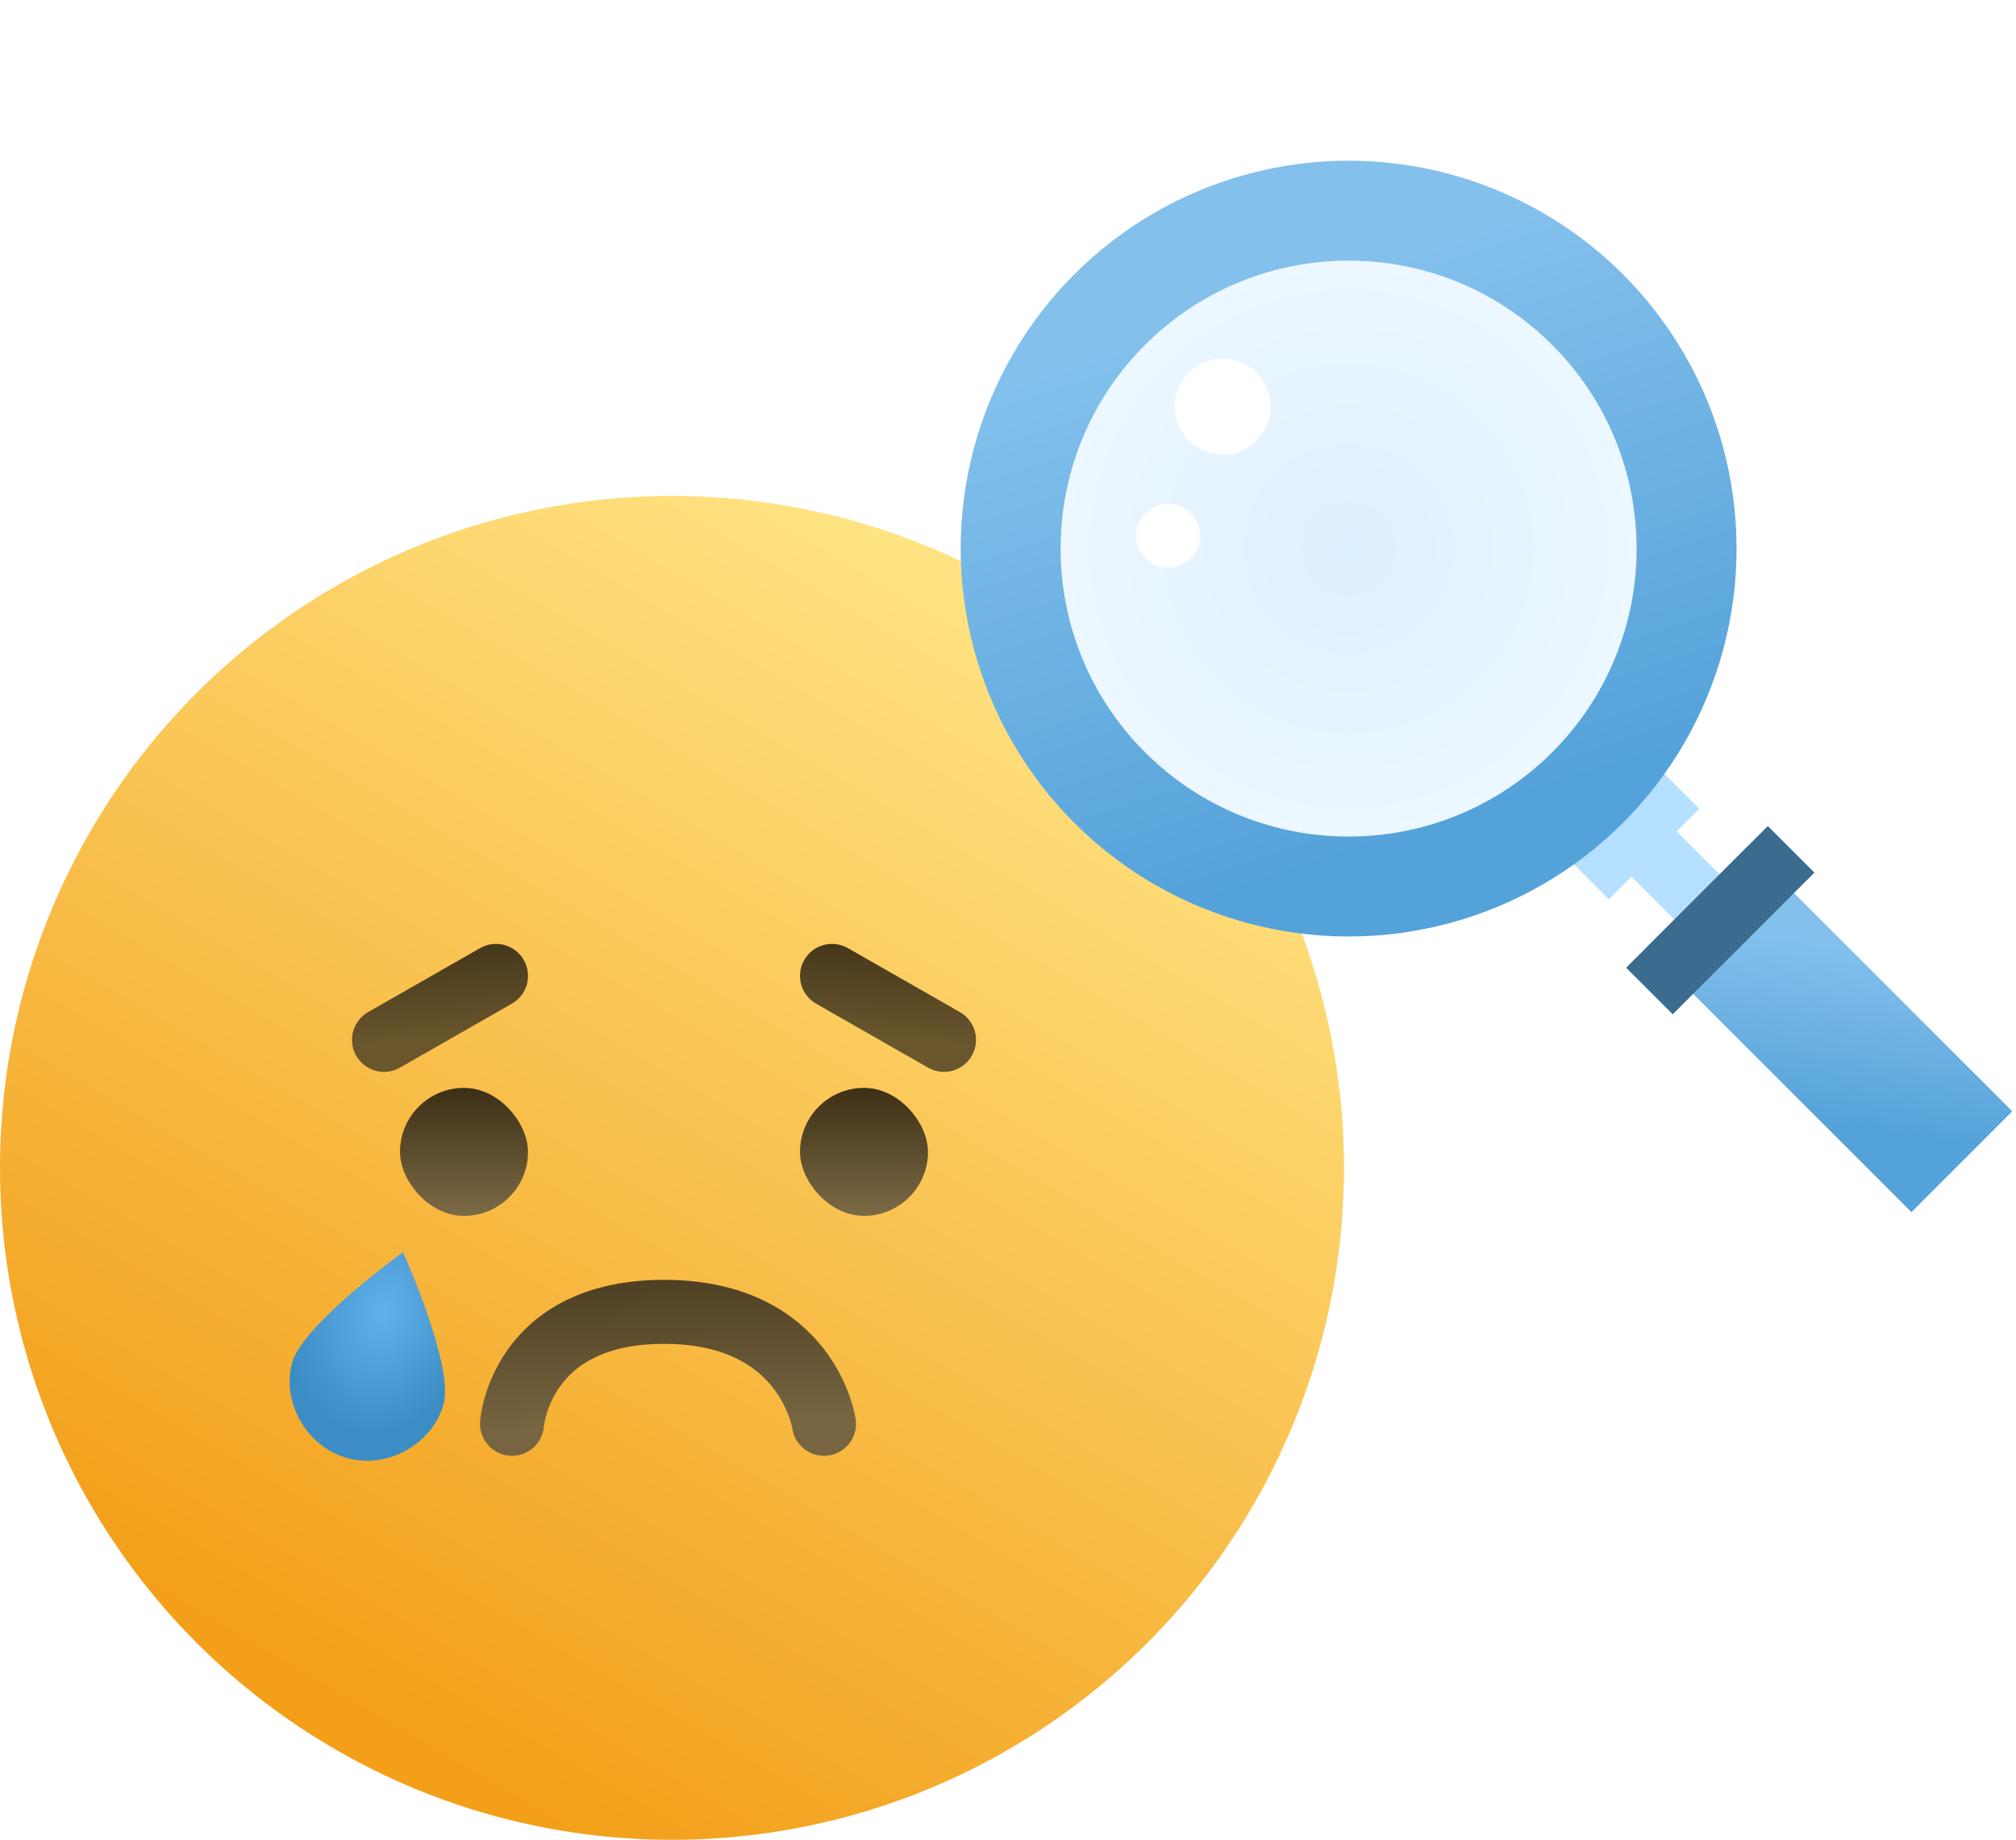 <svg width="126" height="115" viewBox="0 0 126 115" fill="none" xmlns="http://www.w3.org/2000/svg">
<circle cx="42" cy="73" r="42" fill="url(#paint0_linear_146_148)"/>
<path d="M32 89C32 89 32.5 82.001 41.5 82C50.5 81.999 51.5 89 51.5 89" stroke="url(#paint1_linear_146_148)" stroke-width="4" stroke-linecap="round"/>
<rect x="25" y="68" width="8" height="8" rx="4" fill="url(#paint2_linear_146_148)"/>
<path d="M31 61L24 65" stroke="url(#paint3_linear_146_148)" stroke-width="4" stroke-linecap="round"/>
<rect x="50" y="68" width="8" height="8" rx="4" fill="url(#paint4_linear_146_148)"/>
<path d="M52 61L59 65" stroke="url(#paint5_linear_146_148)" stroke-width="4" stroke-linecap="round"/>
<g filter="url(#filter0_d_146_148)">
<path d="M21.738 90.148C19.14 89.452 17.602 86.625 18.249 84.21C18.897 81.796 25.187 77.271 25.187 77.271C25.187 77.271 28.375 84.335 27.727 86.75C27.08 89.165 24.335 90.844 21.738 90.148Z" fill="url(#paint6_radial_146_148)"/>
</g>
<rect x="100.555" y="53.383" width="4" height="7" transform="rotate(-45 100.555 53.383)" fill="#B5E0FF"/>
<rect x="95.602" y="51.262" width="8" height="7" transform="rotate(-45 95.602 51.262)" fill="#B5E0FF"/>
<rect x="102.918" y="59.221" width="8.915" height="23.401" transform="rotate(-45 102.918 59.221)" fill="url(#paint7_linear_146_148)"/>
<rect x="101.633" y="60.488" width="12.522" height="4.117" transform="rotate(-45 101.633 60.488)" fill="#3B6C8F"/>
<circle cx="84.289" cy="34.291" r="24.246" transform="rotate(-45 84.289 34.291)" fill="url(#paint8_linear_146_148)"/>
<circle cx="84.288" cy="34.291" r="18" transform="rotate(-45 84.288 34.291)" fill="url(#paint9_radial_146_148)"/>
<circle cx="76.418" cy="25.42" r="3" transform="rotate(-45 76.418 25.42)" fill="white"/>
<circle cx="73.004" cy="33.492" r="2" transform="rotate(-45 73.004 33.492)" fill="white"/>
<defs>
<filter id="filter0_d_146_148" x="16.102" y="76.272" width="13.711" height="17.035" filterUnits="userSpaceOnUse" color-interpolation-filters="sRGB">
<feFlood flood-opacity="0" result="BackgroundImageFix"/>
<feColorMatrix in="SourceAlpha" type="matrix" values="0 0 0 0 0 0 0 0 0 0 0 0 0 0 0 0 0 0 127 0" result="hardAlpha"/>
<feOffset dy="1"/>
<feGaussianBlur stdDeviation="1"/>
<feComposite in2="hardAlpha" operator="out"/>
<feColorMatrix type="matrix" values="0 0 0 0 0.783 0 0 0 0 0.51 0 0 0 0 0.048 0 0 0 1 0"/>
<feBlend mode="normal" in2="BackgroundImageFix" result="effect1_dropShadow_146_148"/>
<feBlend mode="normal" in="SourceGraphic" in2="effect1_dropShadow_146_148" result="shape"/>
</filter>
<linearGradient id="paint0_linear_146_148" x1="65.5" y1="40.5" x2="25.5" y2="109" gradientUnits="userSpaceOnUse">
<stop stop-color="#FFE281"/>
<stop offset="1" stop-color="#F39F19"/>
</linearGradient>
<linearGradient id="paint1_linear_146_148" x1="41.25" y1="76" x2="41.75" y2="89" gradientUnits="userSpaceOnUse">
<stop stop-color="#3C2F15"/>
<stop offset="1" stop-color="#776541"/>
</linearGradient>
<linearGradient id="paint2_linear_146_148" x1="29" y1="68" x2="29" y2="76" gradientUnits="userSpaceOnUse">
<stop stop-color="#3C2F15"/>
<stop offset="1" stop-color="#7B6A45"/>
</linearGradient>
<linearGradient id="paint3_linear_146_148" x1="27.32" y1="57.571" x2="27.774" y2="64.983" gradientUnits="userSpaceOnUse">
<stop stop-color="#3C2F15"/>
<stop offset="1" stop-color="#69562D"/>
</linearGradient>
<linearGradient id="paint4_linear_146_148" x1="54" y1="68" x2="54" y2="76" gradientUnits="userSpaceOnUse">
<stop stop-color="#3C2F15"/>
<stop offset="1" stop-color="#7B6A45"/>
</linearGradient>
<linearGradient id="paint5_linear_146_148" x1="55.679" y1="57.571" x2="55.226" y2="64.983" gradientUnits="userSpaceOnUse">
<stop stop-color="#3C2F15"/>
<stop offset="1" stop-color="#69562D"/>
</linearGradient>
<radialGradient id="paint6_radial_146_148" cx="0" cy="0" r="1" gradientUnits="userSpaceOnUse" gradientTransform="translate(24 81) rotate(104.931) scale(7.762 5.786)">
<stop stop-color="#61B1EA"/>
<stop offset="1" stop-color="#3C8CC6"/>
</radialGradient>
<linearGradient id="paint7_linear_146_148" x1="111.535" y1="67.652" x2="102.52" y2="74.421" gradientUnits="userSpaceOnUse">
<stop stop-color="#83C0EC"/>
<stop offset="1" stop-color="#54A2DA"/>
</linearGradient>
<linearGradient id="paint8_linear_146_148" x1="106.918" y1="27.517" x2="91.22" y2="58.458" gradientUnits="userSpaceOnUse">
<stop stop-color="#83C0EC"/>
<stop offset="1" stop-color="#54A2DA"/>
</linearGradient>
<radialGradient id="paint9_radial_146_148" cx="0" cy="0" r="1" gradientUnits="userSpaceOnUse" gradientTransform="translate(84.288 34.291) rotate(90) scale(18)">
<stop stop-color="#DDF0FF"/>
<stop offset="1" stop-color="#ECF7FF"/>
</radialGradient>
</defs>
</svg>
